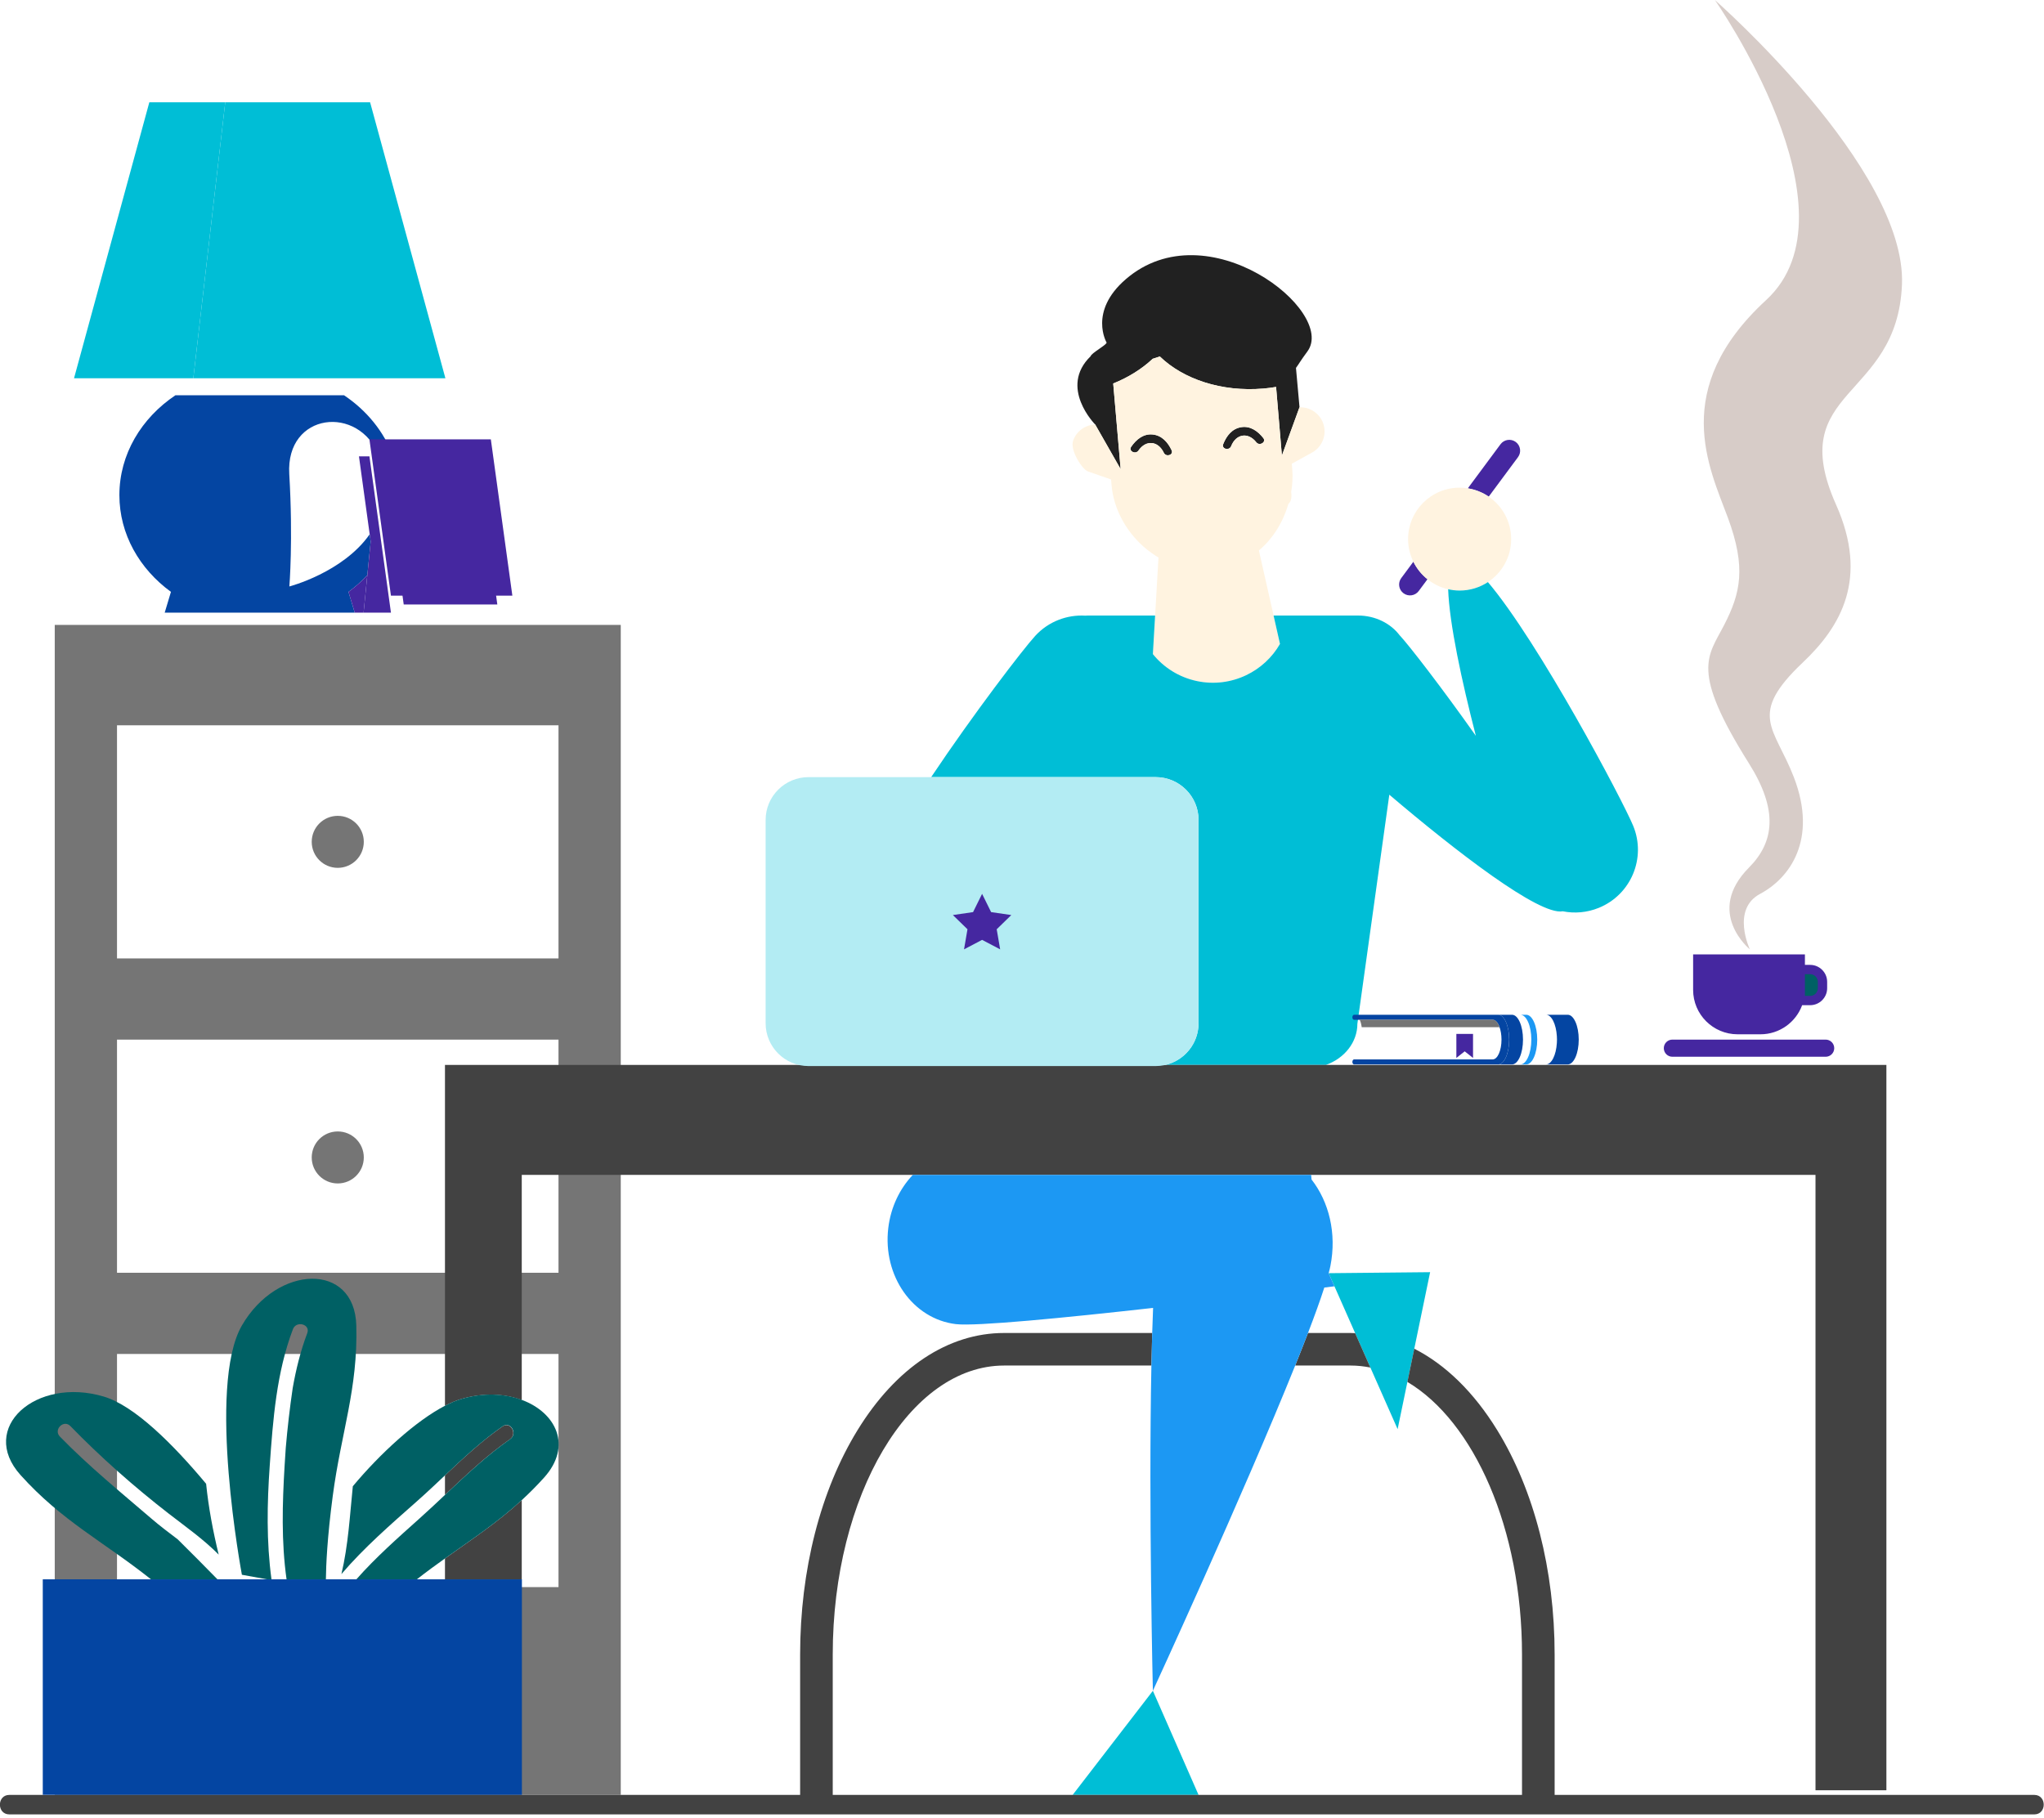 <?xml version="1.0" encoding="UTF-8"?>
<svg width="371px" height="330px" viewBox="0 0 371 330" version="1.1" xmlns="http://www.w3.org/2000/svg" xmlns:xlink="http://www.w3.org/1999/xlink">
    <!-- Generator: Sketch 64 (93537) - https://sketch.com -->
    <title>register</title>
    <desc>Created with Sketch.</desc>
    <g id="Forms" stroke="none" stroke-width="1" fill="none" fill-rule="evenodd">
        <g id="Register" transform="translate(-895, -428)">
            <g id="Right-Side" transform="translate(835, 216)">
                <g id="Illustration" transform="translate(59, 80)">
                    <g id="register" transform="translate(0, 131)">
                        <g id="Group" transform="translate(10.655, 114.222)" fill="#757575">
                            <path d="M56.377,96.903 C56.377,99.508 54.26,101.622 51.65,101.622 C49.039,101.622 46.924,99.508 46.924,96.903 C46.924,94.294 49.039,92.182 51.65,92.182 C54.26,92.182 56.377,94.294 56.377,96.903 Z M56.377,39.607 C56.377,42.214 54.26,44.328 51.65,44.328 C49.039,44.328 46.924,42.214 46.924,39.607 C46.924,37 49.039,34.888 51.65,34.888 C54.26,34.888 56.377,37.002 56.377,39.607 Z M91.717,60.769 L11.582,60.769 L11.582,18.447 L91.717,18.447 L91.717,60.769 Z M91.717,117.833 L11.582,117.833 L11.582,75.511 L91.717,75.511 L91.717,117.833 Z M91.717,174.897 L11.582,174.897 L11.582,132.575 L91.717,132.575 L91.717,174.897 Z M0.282,0.227 L0.282,212.627 L103.017,212.627 L103.017,0.227 L0.282,0.227 Z" id="Shape"></path>
                        </g>
                        <g id="Group-6" transform="translate(302.9, 0.787)">
                            <g id="Group" transform="translate(7.104, 0)" fill="#D7CCC8">
                                <path d="M8.606,172.558 C8.606,172.558 0.371,165.851 8.457,157.702 C13.079,153.042 13.752,147.241 8.457,138.826 C-2.252,121.809 0.98,119.441 3.948,113.662 C6.915,107.882 7.977,103.28 4.61,94.181 C1.241,85.084 -5.983,70.843 11.566,54.684 C29.115,38.527 2.264,0.22 2.264,0.22 C2.264,0.22 37.062,30.752 36.217,51.863 C35.372,72.973 14.798,70.62 24.249,91.821 C30.224,105.222 25.139,113.931 18.238,120.463 C8.091,130.066 13.083,132.211 16.588,141.295 C20.987,152.694 15.779,159.663 10.474,162.483 C5.169,165.303 8.606,172.558 8.606,172.558" id="Path"></path>
                            </g>
                            <g id="Group" transform="translate(0, 188.719)" fill="#4527A0">
                                <path d="M29.467,0.225 L1.65,0.225 C0.79,0.225 0.092,0.922 0.092,1.782 C0.092,2.643 0.79,3.339 1.65,3.339 L29.467,3.339 C30.328,3.339 31.026,2.643 31.026,1.782 C31.026,0.922 30.328,0.225 29.467,0.225" id="Path"></path>
                            </g>
                            <g id="Group" transform="translate(5.328, 172.715)" fill="#4527A0">
                                <path d="M0.085,7.202 L0.085,0.759 L20.378,0.759 L20.378,2.664 L21.325,2.664 C23.028,2.664 24.413,4.049 24.413,5.748 L24.413,6.899 C24.413,8.599 23.026,9.981 21.325,9.981 L19.874,9.981 C18.739,13.061 15.782,15.264 12.303,15.264 L8.158,15.264 C3.699,15.264 0.085,11.653 0.085,7.202" id="Path"></path>
                            </g>
                        </g>
                        <g id="Group-7" transform="translate(0, 47.294)">
                            <g id="Group" transform="translate(195.347, 260.429)" fill="#00BED6">
                                <polygon id="Path" points="0.348 19.126 23.198 19.126 14.909 0.227"></polygon>
                            </g>
                            <g id="Group" transform="translate(241.52, 184.646)" fill="#00BED6">
                                <polygon id="Path" points="0.639 0.195 1.691 2.573 5.454 11.084 8.213 17.323 13.159 28.507 14.933 19.937 16.182 13.905 19.057 0.013"></polygon>
                            </g>
                            <g id="Group" transform="translate(267.382, 33.239)" fill="#4527A0">
                                <path d="M8.734,0.7 C7.858,0.055 6.622,0.239 5.974,1.112 L0.034,9.124 C1.426,9.346 2.715,9.864 3.829,10.628 L9.146,3.458 C9.794,2.584 9.611,1.35 8.734,0.7" id="Path"></path>
                            </g>
                            <g id="Group" transform="translate(254.951, 55.311)" fill="#4527A0">
                                <path d="M2.587,0.373 L0.385,3.341 C-0.263,4.216 -0.078,5.45 0.797,6.097 C1.673,6.746 2.909,6.562 3.559,5.687 L5.145,3.549 C4.074,2.692 3.198,1.61 2.587,0.373" id="Path"></path>
                            </g>
                            <g id="Group" transform="translate(196.347, 0)" fill="#212121">
                                <path d="M8.996,4.389 C2.177,10.268 5.516,15.911 5.516,15.911 C5.322,16.459 2.744,17.801 2.614,18.374 C-3.234,24.037 3.431,30.763 3.431,30.763 L3.438,30.772 L8.059,38.878 L6.711,23.331 L6.711,23.322 C9.51,22.196 11.951,20.655 13.901,18.819 L13.901,18.823 L13.909,18.832 L15.176,18.426 C19.4,22.522 26.338,24.891 33.965,24.248 C34.75,24.182 35.516,24.076 36.27,23.95 L37.325,36.41 L40.518,27.645 L40.524,27.631 L39.881,20.499 C40.474,19.688 40.605,19.346 41.967,17.489 C47.284,10.231 23.8,-8.368 8.996,4.389" id="Path"></path>
                            </g>
                            <g id="Group" transform="translate(221.985, 30.75)" fill="#212121">
                                <path d="M4.337,0.5 C2.65,0.757 1.628,2.079 1.039,3.581 C0.685,4.471 2.131,4.829 2.476,3.951 C3.353,1.727 5.546,1.346 7.043,3.247 C7.626,3.989 8.904,3.23 8.313,2.478 C7.347,1.249 5.988,0.248 4.337,0.5" id="Path"></path>
                            </g>
                            <g id="Group" transform="translate(206.002, 32.363)" fill="#212121">
                                <path d="M7.65,3.075 C8.059,3.942 6.644,4.393 6.24,3.54 C5.219,1.376 3.007,1.139 1.639,3.134 C1.105,3.91 -0.222,3.236 0.32,2.447 C1.206,1.156 2.495,0.071 4.159,0.216 C5.86,0.365 6.963,1.614 7.65,3.075" id="Path"></path>
                            </g>
                            <g id="Group" transform="translate(328.538, 129.924)" fill="#006064">
                                <path d="M0.067,0.637 L0.067,4.576 L1.014,4.577 C1.785,4.577 2.412,3.951 2.412,3.183 L2.412,2.031 C2.412,1.261 1.785,0.637 1.014,0.637 L0.067,0.637 Z" id="Path"></path>
                            </g>
                            <g id="Group" transform="translate(0, 279.321)" fill="#424242">
                                <path d="M2.696,3.774 C0.412,3.774 0.412,0.234 2.696,0.234 L370.237,0.234 C372.523,0.234 372.523,3.774 370.237,3.774 L2.696,3.774 Z" id="Path"></path>
                            </g>
                            <g id="Group" transform="translate(195.347, 18.043)" fill="#FFF3E0">
                                <path d="M41.518,9.6 L38.325,18.364 L37.27,5.906 C36.514,6.03 35.75,6.136 34.965,6.202 C27.338,6.847 20.398,4.476 16.176,0.38 L14.909,0.786 L14.901,0.777 C12.95,2.612 10.511,4.161 7.711,5.285 L9.057,20.832 L4.436,12.728 C2.673,12.786 1.046,13.905 0.43,15.668 C-0.174,17.404 2.085,20.889 3.136,21.254 L7.322,22.708 L7.407,23.723 C7.768,27.965 9.957,31.996 13.191,34.879 C13.665,35.299 14.163,35.697 14.676,36.048 C15.083,36.349 15.493,36.621 15.924,36.874 L15.583,42.776 C15.583,42.778 15.583,42.78 15.585,42.78 L15.317,47.406 L15.093,51.232 L14.91,54.411 C16.866,56.827 19.631,58.611 22.909,59.304 C26.042,59.965 29.153,59.52 31.838,58.24 C34.386,57.025 36.549,55.06 37.979,52.558 L37.627,50.994 L36.818,47.406 L35.452,41.352 L34.834,38.614 L34.834,38.616 L34.152,35.59 C34.152,35.59 34.154,35.588 34.154,35.588 C34.507,35.291 34.845,34.98 35.166,34.656 C35.72,34.104 36.219,33.515 36.674,32.904 C38.011,31.107 38.927,29.105 39.501,27.145 C39.932,26.771 40.167,26.145 40.009,24.968 C40.126,24.294 40.195,23.643 40.233,23.017 C40.277,22.285 40.272,21.588 40.218,20.955 L40.126,19.846 L43.8,17.823 C45.924,16.652 46.699,13.987 45.526,11.864 C44.697,10.366 43.122,9.545 41.518,9.6 Z M12.293,17.452 C11.758,18.229 10.433,17.557 10.975,16.766 C11.859,15.477 13.149,14.391 14.814,14.535 C16.516,14.684 17.619,15.934 18.306,17.395 C18.714,18.261 17.299,18.711 16.896,17.858 C15.875,15.696 13.662,15.459 12.293,17.452 Z M33.681,15.955 C32.184,14.052 29.991,14.434 29.114,16.659 C28.769,17.535 27.324,17.177 27.677,16.287 C28.267,14.787 29.288,13.466 30.975,13.208 C32.626,12.957 33.985,13.957 34.951,15.186 C35.542,15.938 34.264,16.695 33.681,15.955 Z M79.939,33.533 C79.939,36.798 78.261,39.667 75.722,41.338 C74.248,42.306 72.484,42.874 70.588,42.874 C69.87,42.874 69.176,42.787 68.505,42.634 C67.107,42.317 65.832,41.68 64.75,40.816 C63.68,39.962 62.804,38.88 62.195,37.64 C61.582,36.401 61.232,35.01 61.232,33.533 C61.232,28.374 65.422,24.193 70.588,24.193 C71.094,24.193 71.586,24.244 72.071,24.32 C73.463,24.544 74.752,25.062 75.866,25.826 C78.325,27.507 79.939,30.33 79.939,33.533" id="Shape"></path>
                            </g>
                            <g id="Group" transform="translate(169.709, 58.858)" fill="#00BED6">
                                <path d="M127.73,44.778 C125.849,40.201 110.626,11.47 101.358,0.522 C99.884,1.49 98.123,2.059 96.224,2.059 C95.507,2.059 94.814,1.97 94.143,1.818 C94.347,8.009 96.604,18.482 99.17,28.435 C93.008,19.71 87.132,12.125 85.432,10.279 C85.405,10.249 85.375,10.224 85.347,10.195 C83.715,8.025 80.928,6.592 77.764,6.592 L62.454,6.592 L63.264,10.179 L63.615,11.744 C62.186,14.248 60.023,16.211 57.474,17.425 C54.789,18.706 51.68,19.151 48.545,18.49 C45.267,17.796 42.502,16.012 40.547,13.597 L40.73,10.417 L40.953,6.592 L28.755,6.592 C28.591,6.592 28.432,6.606 28.272,6.613 C24.97,6.422 21.612,7.656 19.199,10.277 C17.025,12.641 8.007,24.402 0.305,35.927 L41.048,35.927 C45.35,35.927 48.837,39.41 48.837,43.705 L48.837,80.604 C48.837,84.291 46.263,87.373 42.816,88.171 L71.969,88.171 C75.308,86.976 77.666,84.083 77.666,80.698 L83.461,39.118 C95.391,49.263 110.657,61.095 114.942,60.283 C117.073,60.708 119.344,60.535 121.506,59.65 C127.338,57.261 130.124,50.6 127.73,44.778" id="Path"></path>
                            </g>
                            <g id="Group" transform="translate(81.69, 146.572)" fill="#424242">
                                <path d="M128.444,49.125 C128.387,51.042 128.339,53.016 128.298,55.035 L101.573,55.035 C84.416,55.035 70.458,78.574 70.458,107.506 L70.458,133.524 L64.539,133.524 L64.539,107.506 C64.539,92.163 68.238,77.696 74.956,66.768 C81.952,55.39 91.405,49.125 101.573,49.125 L128.444,49.125 Z M191.067,66.768 C186.824,59.866 181.674,54.86 176.009,51.978 L174.761,58.009 C186.863,65.202 195.565,84.667 195.565,107.506 L195.565,133.524 L201.486,133.524 L201.486,107.506 C201.486,92.163 197.787,77.694 191.067,66.768 Z M164.45,49.125 L156.721,49.125 C156.009,50.98 155.228,52.961 154.393,55.035 L164.45,55.035 C165.667,55.035 166.863,55.167 168.041,55.397 L165.283,49.157 C165.006,49.15 164.729,49.125 164.45,49.125 Z M261.703,0.459 L0.075,0.459 L0.075,62.344 C1.089,61.817 2.064,61.397 2.973,61.129 C7.052,59.923 10.929,60.15 14.013,61.295 L14.013,20.428 L248.836,20.428 L248.836,132.139 L261.703,132.139 L261.703,0.459 Z M10.52,66.087 C6.743,68.721 3.404,71.836 0.075,74.972 L0.075,78.519 C3.852,74.956 7.64,71.372 11.881,68.414 C13.3,67.43 11.95,65.091 10.52,66.087 Z M0.075,93.862 L14.013,93.862 L14.013,79.464 C9.522,83.594 4.974,86.566 0.075,90.06 L0.075,93.862 Z" id="Shape"></path>
                            </g>
                            <g id="Group" transform="translate(161.605, 166.608)" fill="#1C98F3">
                                <path d="M81.605,20.612 C81.044,20.683 80.43,20.759 79.767,20.841 C79.037,23.111 78.023,25.916 76.807,29.089 C76.095,30.944 75.313,32.927 74.479,35 C65.017,58.513 48.65,94.048 48.65,94.048 C48.65,94.048 47.86,61.022 48.382,35 C48.423,32.98 48.471,31.006 48.529,29.089 C48.576,27.528 48.629,26.007 48.688,24.537 C32.6,26.339 16.546,27.913 12.898,27.481 C5.086,26.551 -0.412,18.743 0.623,10.039 C1.078,6.221 2.719,2.875 5.072,0.392 L77.372,0.392 C77.398,0.672 77.439,0.947 77.453,1.231 C80.605,5.272 82.044,10.995 80.875,16.918 C80.806,17.271 80.696,17.716 80.554,18.232 L81.605,20.612 Z" id="Path"></path>
                            </g>
                            <g id="Group-4" transform="translate(139.519, 94.475)">
                                <g id="Group" transform="translate(-0, 0)" fill="#B3ECF3">
                                    <path d="M71.239,0.312 L8.236,0.312 C3.933,0.312 0.447,3.793 0.447,8.09 L0.447,44.987 C0.447,49.283 3.933,52.765 8.236,52.765 L71.239,52.765 C75.54,52.765 79.028,49.283 79.028,44.987 L79.028,8.09 C79.028,3.793 75.54,0.312 71.239,0.312" id="Path"></path>
                                </g>
                                <g id="Group" transform="translate(33.742, 21.281)" fill="#4527A0">
                                    <polygon id="Path" points="9.275 10.295 5.997 8.575 2.717 10.295 3.344 6.65 0.692 4.068 4.356 3.536 5.995 0.22 7.634 3.536 11.298 4.068 8.647 6.65"></polygon>
                                </g>
                            </g>
                        </g>
                        <g id="Group-5" transform="translate(1.776, 232.509)">
                            <g id="Group" transform="translate(60.38, 20.908)" fill="#006064">
                                <path d="M33.571,1.726 C30.488,0.578 26.61,0.351 22.532,1.559 C21.623,1.827 20.648,2.247 19.634,2.774 C14.349,5.51 7.878,11.414 2.884,17.399 C2.337,22.792 2.056,28.098 0.813,33.343 C4.932,28.53 9.705,24.386 14.466,20.174 C16.226,18.619 17.928,17.009 19.632,15.402 C22.962,12.265 26.301,9.151 30.078,6.517 C31.509,5.521 32.857,7.858 31.44,8.844 C27.198,11.802 23.41,15.386 19.632,18.949 C18.119,20.374 16.608,21.798 15.07,23.176 C11.083,26.748 7.061,30.289 3.53,34.292 L14.511,34.292 C16.267,32.919 17.968,31.674 19.632,30.49 C24.532,26.996 29.082,24.024 33.571,19.894 C34.916,18.658 36.255,17.319 37.597,15.829 C42.765,10.092 39.783,4.034 33.571,1.726" id="Path"></path>
                            </g>
                            <g id="Group" transform="translate(0, 20.802)" fill="#006064">
                                <path d="M38.693,34.4 C36.313,31.962 33.909,29.545 31.49,27.151 C29.904,25.941 28.299,24.746 26.786,23.444 C21.11,18.566 15.313,13.856 10.091,8.482 C8.876,7.236 10.783,5.329 11.996,6.578 C17.508,12.249 23.589,17.617 29.842,22.469 C32.943,24.872 36.189,27.149 38.917,29.914 C37.888,25.673 37.075,21.393 36.636,17.055 C30.682,9.921 23.664,2.88 18.029,1.215 C5.74,-2.422 -4.77,6.897 2.962,15.484 C10.478,23.829 17.896,27.472 26.628,34.399 L38.693,34.399 L38.693,34.4 Z" id="Path"></path>
                            </g>
                            <g id="Group" transform="translate(40.069, 0)" fill="#006064">
                                <path d="M7.602,55.2 L8.432,55.2 C7.501,48.378 7.629,41.428 8.114,34.563 C8.7,26.218 9.334,17.686 12.323,9.796 C12.932,8.186 15.541,8.883 14.926,10.513 C13.699,13.747 12.879,17.097 12.28,20.499 C11.751,24.099 11.333,27.715 11.023,31.343 C10.946,32.418 10.875,33.494 10.813,34.563 C10.401,41.457 10.204,48.378 11.167,55.2 L18.307,55.2 C18.334,52.682 18.542,47.692 19.552,40.061 C21.078,28.516 24.132,20.667 23.827,9.121 C23.521,-2.422 9.472,-1.959 3.061,9.121 C-3.351,20.206 3.061,54.376 3.061,54.376 L7.602,55.2 Z" id="Path"></path>
                            </g>
                            <g id="Group" transform="translate(6.328, 54.956)" fill="#0445A2">
                                <polygon id="Path" points="87.624 0.247 87.624 39.366 0.66 39.366 0.66 0.247"></polygon>
                            </g>
                        </g>
                        <g id="Group-3" transform="translate(14.207, 19.3)">
                            <g id="Group" transform="translate(67.424, 80.843) scale(-1, 1) rotate(-82.071) translate(-67.424, -80.843) translate(59.424, 72.843)" fill="#54A7B8">
                                <polygon id="Path" points="0.071 15.701 6.139 15.701 15.049 0.947 9.78 0.837"></polygon>
                            </g>
                            <g id="Group" transform="translate(66.398, 75.194) scale(-1, 1) rotate(-141.514) translate(-66.398, -75.194) translate(56.898, 73.194)" fill="#54A7B8">
                                <polygon id="Path" points="1.528 3.258 18.915 3.258 17.393 0.972 0.089 0.941"></polygon>
                            </g>
                            <g id="Group" transform="translate(67.304, 79.576) scale(-1, 1) rotate(97.828) translate(-67.304, -79.576) translate(53.304, 70.576)" fill="#4527A0">
                                <polygon id="Path" points="0.137 0.219 24.766 0.219 27.082 17.05 2.452 17.05"></polygon>
                            </g>
                            <g id="Group" transform="translate(8.104, 53.173)" fill="#0445A2">
                                <path d="M31.193,14.575 C31.902,26.549 31.211,34.992 31.211,34.992 C31.211,34.992 40.918,32.476 45.789,25.523 L45.97,26.831 L45.359,32.955 C44.326,34.053 43.186,35.069 41.941,35.975 L43.074,39.743 L8.586,39.743 L9.717,35.975 C4.006,31.816 0.359,25.494 0.359,18.413 C0.359,11 4.354,4.419 10.531,0.282 L41.129,0.28 C45.258,3.047 48.409,6.907 50.046,11.376 L47.533,11.376 C43.859,1.905 30.531,3.378 31.193,14.575" id="Path"></path>
                            </g>
                            <g id="Group" transform="translate(51.501, 64.269)" fill="#4527A0">
                                <polygon id="Path" points="1.286 28.647 6.251 28.647 2.346 0.28 0.446 0.28 2.573 15.735"></polygon>
                            </g>
                            <g id="Group" fill="#00BED6">
                                <polygon id="Path" points="0.229 50.368 21.882 50.368 27.677 0.268 13.898 0.268"></polygon>
                            </g>
                            <g id="Group" transform="translate(66.78, 75.78) scale(-1, 1) rotate(-82.172) translate(-66.78, -75.78) translate(52.78, 66.78)" fill="#0091A2">
                                <polygon id="Path" points="0.139 0.531 24.767 0.531 27.085 17.362 2.457 17.362"></polygon>
                            </g>
                            <g id="Group" transform="translate(66.859, 75.372) scale(-1, 1) translate(-66.859, -75.372) translate(53.359, 60.872)" fill="#4527A0">
                                <polygon id="Path" points="0.57 28.96 22.609 28.96 26.512 0.592 4.475 0.592"></polygon>
                            </g>
                            <g id="Group" transform="translate(49.984, 25.985) scale(-1, 1) rotate(-76.422) translate(-49.984, -25.985) translate(25.984, 19.985)" fill="#0091A2">
                                <polygon id="Path" points="0.453 0.361 46.191 0.361 47.97 7.711 3.246 11.911"></polygon>
                            </g>
                            <g id="Group" transform="translate(44.708, 25.5) scale(-1, 1) translate(-44.708, -25.5) translate(21.208, 0)" fill="#00BED6">
                                <polygon id="Path" points="0.572 50.368 46.327 50.368 40.533 0.268 14.239 0.268"></polygon>
                            </g>
                            <g id="Group" transform="translate(49.725, 85.848)" fill="#4527A0">
                                <path d="M1.453,7.069 L3.062,7.069 L3.738,0.28 C2.706,1.378 1.566,2.394 0.321,3.3 L1.453,7.069 Z" id="Path"></path>
                            </g>
                        </g>
                        <g id="Group-2" transform="translate(246.071, 183.468)">
                            <g id="Group" transform="translate(18.535, 5.213)" fill="#4527A0">
                                <polygon id="Path" points="3.76 0.014 0.733 0.014 0.733 4.377 2.246 3.18 3.76 4.377"></polygon>
                            </g>
                            <g id="Group" transform="translate(35.518, 1.143)" fill="#0445A2">
                                <path d="M0.018,9.626 L3.967,9.626 C5.07,9.626 5.963,7.608 5.963,5.118 C5.963,2.627 5.07,0.608 3.967,0.608 L0.018,0.608 C1.026,0.608 1.857,2.298 1.992,4.492 C2.005,4.698 2.014,4.905 2.014,5.118 C2.014,5.329 2.005,5.537 1.992,5.742 C1.857,7.936 1.026,9.626 0.018,9.626" id="Path"></path>
                            </g>
                            <g id="Group" transform="translate(25.638, 0)" fill="#04334C">
                                <path d="M1.149,1.759 C1.174,1.757 1.197,1.752 1.22,1.752 L1.149,1.752 L1.149,1.759 Z" id="Path"></path>
                            </g>
                            <g id="Group" transform="translate(26.638, 1.144)" fill="#0445A2">
                                <path d="M4.727,5.116 C4.727,2.627 3.834,0.608 2.731,0.608 L0.22,0.608 C1.323,0.608 2.218,2.627 2.218,5.116 C2.218,7.608 1.323,9.626 0.22,9.626 L2.731,9.626 C3.834,9.626 4.727,7.608 4.727,5.116" id="Path"></path>
                            </g>
                            <g id="Group" transform="translate(30.19, 1.144)" fill="#1C98F3">
                                <path d="M2.687,5.116 C2.687,7.608 1.793,9.626 0.691,9.626 L1.761,9.626 C2.863,9.626 3.758,7.608 3.758,5.116 C3.758,2.627 2.864,0.608 1.761,0.608 L0.691,0.608 C1.793,0.608 2.687,2.627 2.687,5.116" id="Path"></path>
                            </g>
                            <g id="Group" transform="translate(25.638, 9.155)" fill="#04334C">
                                <path d="M1.149,1.616 L1.22,1.616 C1.197,1.616 1.174,1.61 1.149,1.608 L1.149,1.616 Z" id="Path"></path>
                            </g>
                            <g id="Group" transform="translate(-0, 1.143)" fill="#0445A2">
                                <path d="M26.858,9.626 C27.961,9.626 28.854,7.608 28.854,5.118 C28.854,2.627 27.961,0.608 26.858,0.608 C26.835,0.608 26.812,0.614 26.787,0.616 L26.787,0.608 L0.712,0.608 C0.536,0.608 0.394,0.812 0.394,1.066 C0.394,1.32 0.536,1.524 0.712,1.524 L25.871,1.524 C25.921,1.524 25.97,1.531 26.018,1.541 C26.025,1.543 26.034,1.543 26.041,1.545 C26.087,1.555 26.132,1.573 26.176,1.593 C26.187,1.596 26.196,1.602 26.206,1.605 C26.249,1.626 26.292,1.651 26.334,1.68 C26.343,1.687 26.354,1.694 26.363,1.701 C26.4,1.727 26.436,1.758 26.471,1.791 C26.482,1.8 26.494,1.813 26.505,1.823 C26.539,1.855 26.571,1.892 26.603,1.93 C26.617,1.946 26.631,1.962 26.645,1.979 C26.677,2.02 26.707,2.063 26.737,2.107 C26.753,2.13 26.769,2.155 26.785,2.181 C26.809,2.217 26.83,2.254 26.851,2.293 C26.872,2.332 26.894,2.371 26.915,2.412 C26.931,2.442 26.943,2.471 26.958,2.501 C26.984,2.556 27.009,2.612 27.034,2.671 C27.045,2.701 27.057,2.729 27.07,2.76 C27.313,3.391 27.462,4.214 27.462,5.118 C27.462,7.103 26.748,8.711 25.871,8.711 L0.712,8.711 C0.536,8.711 0.394,8.915 0.394,9.169 C0.394,9.367 0.483,9.536 0.605,9.598 C0.639,9.615 0.675,9.626 0.712,9.626 L26.787,9.626 C26.787,9.626 26.835,9.626 26.858,9.626" id="Path"></path>
                            </g>
                            <g id="Group" transform="translate(0.776, 2.366)" fill="#757575">
                                <path d="M26.333,1.639 C26.317,1.596 26.303,1.555 26.287,1.515 C26.274,1.485 26.263,1.454 26.251,1.426 C26.226,1.367 26.201,1.311 26.175,1.256 C26.16,1.226 26.146,1.195 26.132,1.167 C26.111,1.126 26.091,1.086 26.068,1.048 C26.047,1.009 26.026,0.97 26.002,0.935 C25.986,0.91 25.97,0.885 25.954,0.86 C25.924,0.816 25.894,0.773 25.862,0.734 C25.848,0.717 25.834,0.701 25.82,0.685 C25.788,0.646 25.756,0.61 25.722,0.578 C25.711,0.568 25.699,0.555 25.688,0.545 C25.653,0.513 25.617,0.483 25.58,0.456 C25.571,0.449 25.56,0.442 25.551,0.435 C25.509,0.405 25.466,0.381 25.423,0.36 C25.413,0.355 25.404,0.351 25.393,0.346 C25.349,0.326 25.305,0.311 25.258,0.3 C25.251,0.298 25.242,0.296 25.235,0.295 C25.187,0.284 25.138,0.279 25.088,0.279 L0.92,0.279 L0.931,0.296 C0.948,0.323 0.966,0.353 0.982,0.387 C0.989,0.399 0.994,0.41 1,0.422 C1.016,0.456 1.03,0.491 1.046,0.529 C1.053,0.546 1.06,0.564 1.066,0.582 C1.082,0.623 1.096,0.665 1.11,0.711 C1.119,0.736 1.126,0.761 1.135,0.788 C1.144,0.825 1.154,0.862 1.165,0.901 C1.176,0.94 1.186,0.983 1.197,1.025 C1.202,1.055 1.209,1.086 1.216,1.116 C1.229,1.171 1.241,1.229 1.252,1.289 C1.257,1.32 1.264,1.35 1.27,1.38 C1.277,1.422 1.284,1.465 1.293,1.509 C1.298,1.552 1.305,1.596 1.312,1.641 L26.333,1.641 L26.333,1.639 Z" id="Path"></path>
                            </g>
                        </g>
                    </g>
                </g>
            </g>
        </g>
    </g>
</svg>